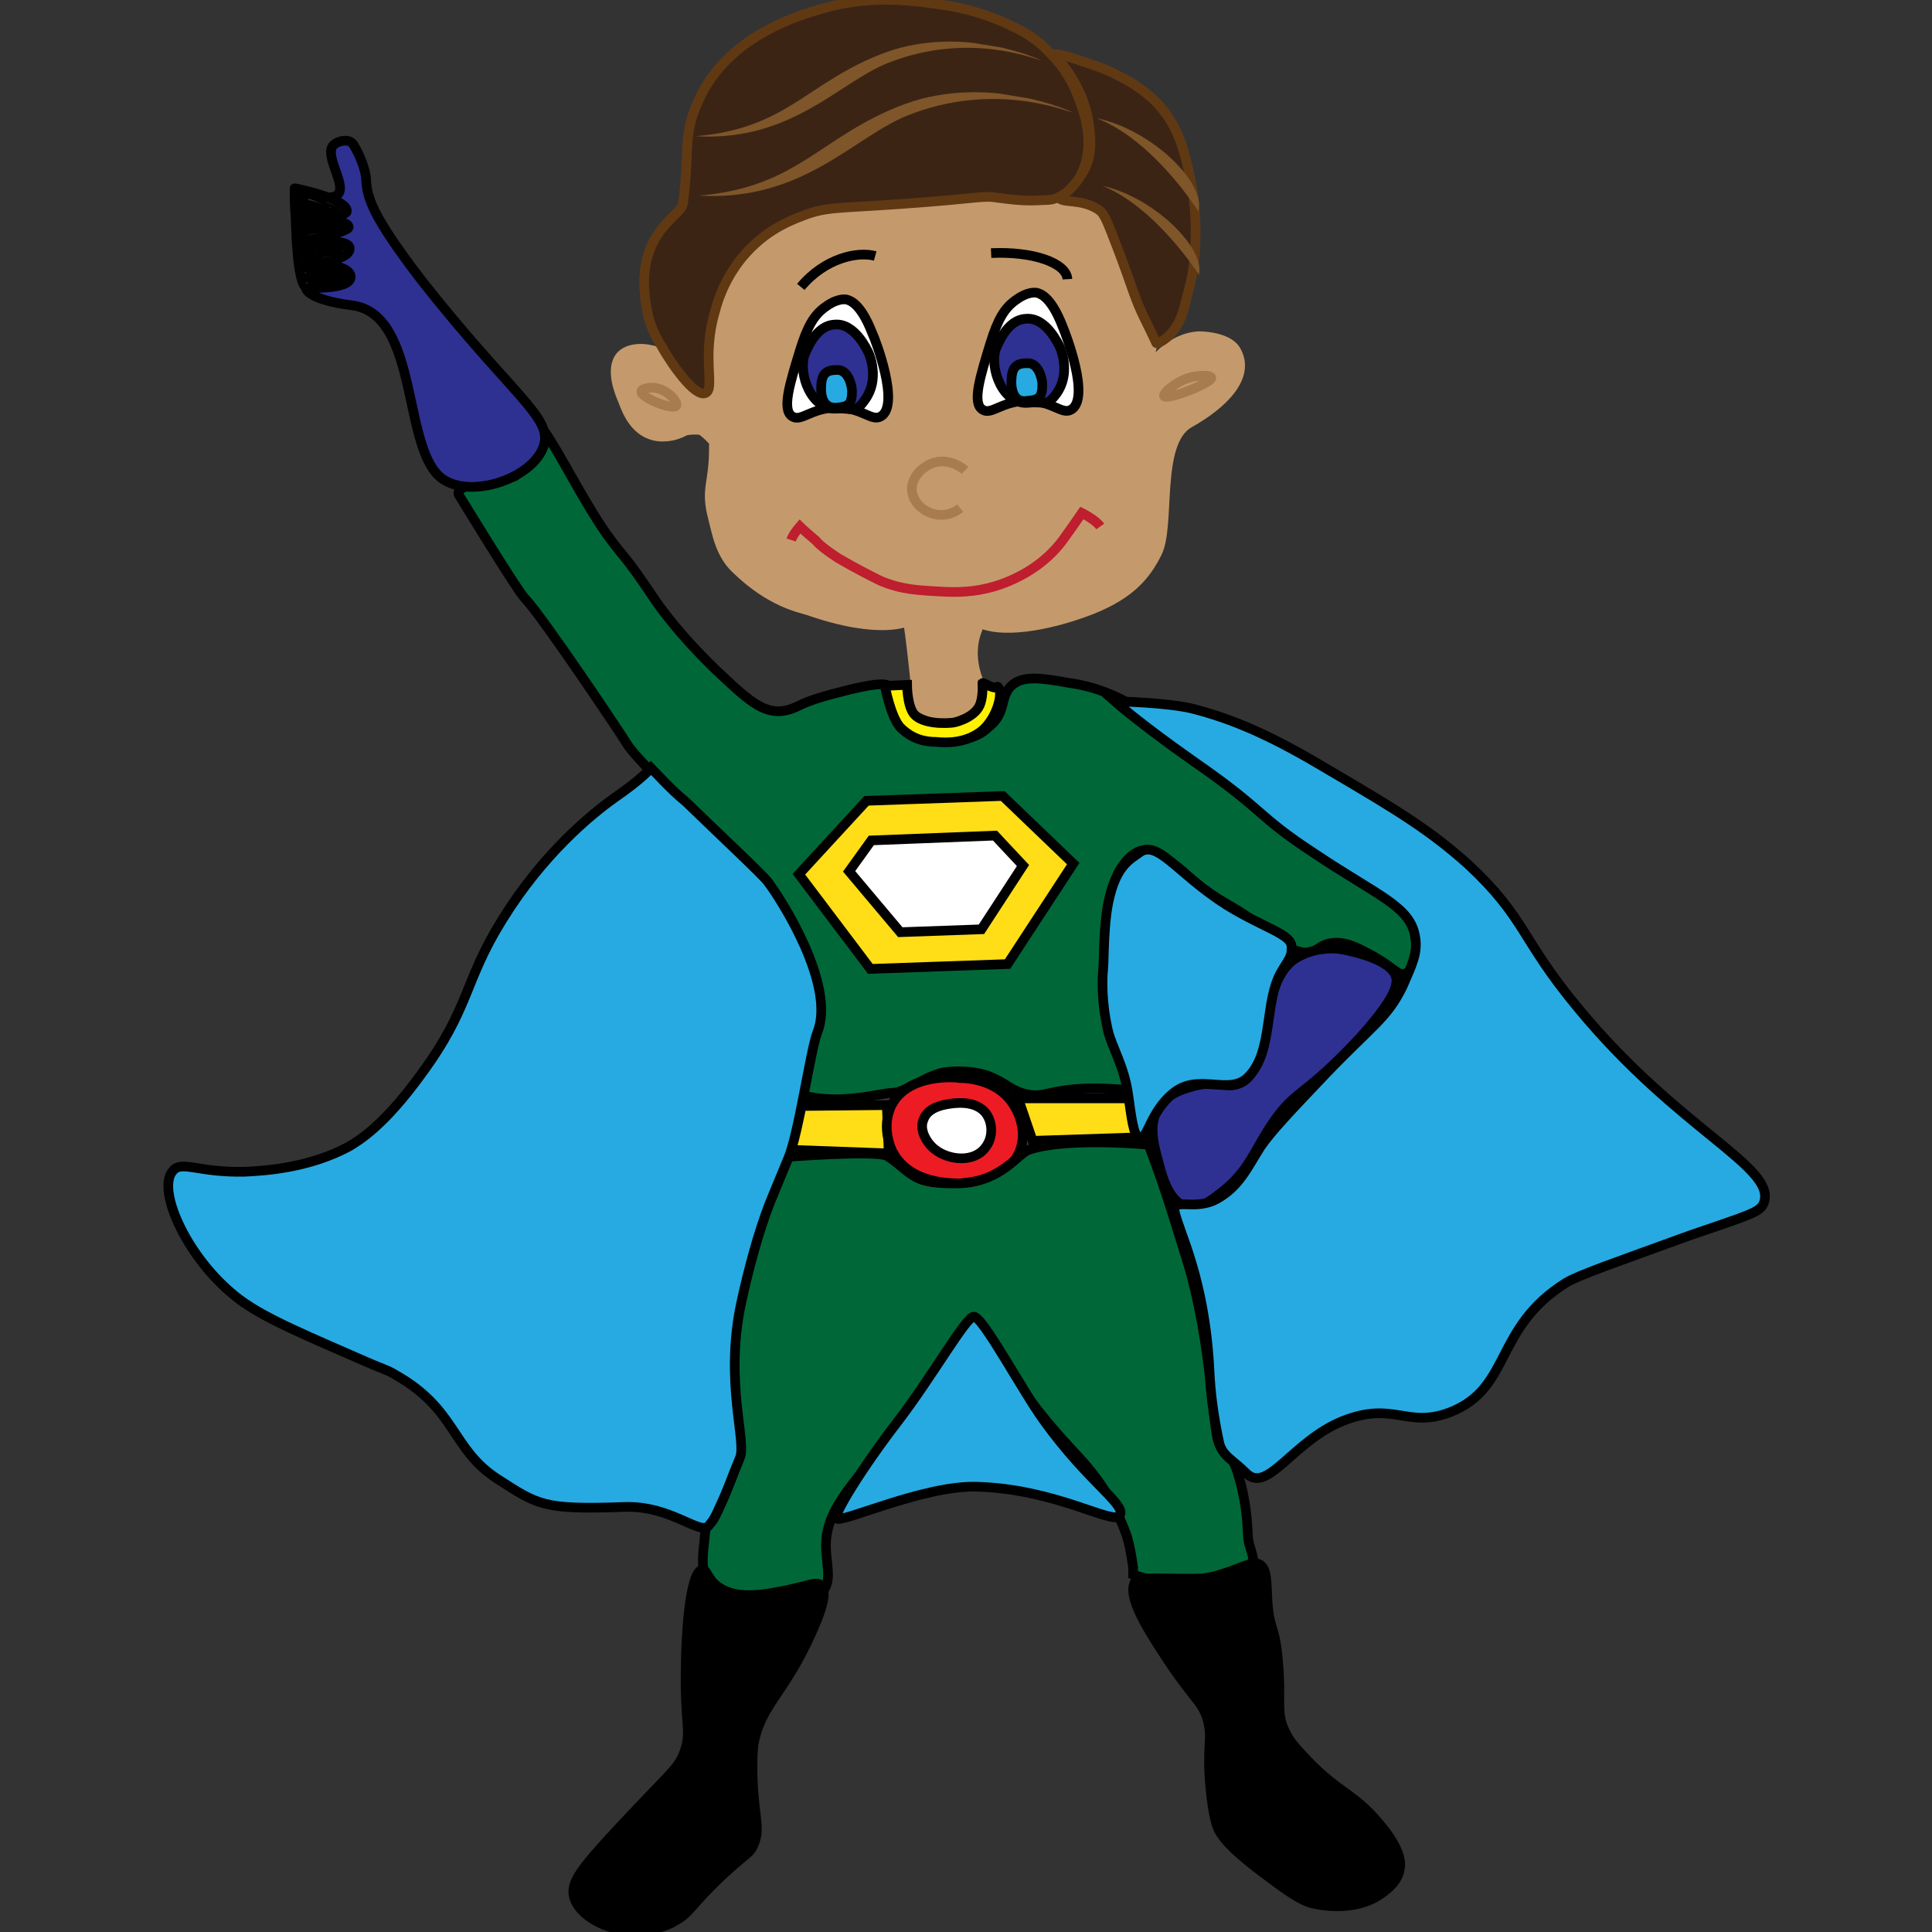 <?xml version="1.0" encoding="utf-8"?>
<!-- Generator: Adobe Illustrator 18.1.0, SVG Export Plug-In . SVG Version: 6.00 Build 0)  -->
<!DOCTYPE svg PUBLIC "-//W3C//DTD SVG 1.1//EN" "http://www.w3.org/Graphics/SVG/1.1/DTD/svg11.dtd">
<svg version="1.1" id="Layer_1" xmlns="http://www.w3.org/2000/svg" xmlns:xlink="http://www.w3.org/1999/xlink" x="0px" y="0px"
	 viewBox="0 0 200 200" enable-background="new 0 0 200 200" xml:space="preserve">
<rect x="0" y="0" width="200" height="200" fill="#333333" stroke="none"/>
<symbol  id="Brown_Hair_1" viewBox="-8.1 -3.4 16.2 6.8">
	<g>
		<path fill="#7E5629" d="M-8.1,2.5c0,0,10.4-0.9,16.2-5.9C3.6,2-5.5,4.9-8.1,2.5z"/>
	</g>
</symbol>
<symbol  id="Brown_Hair_4" viewBox="-11.3 -7.7 22.6 15.3">
	<path fill="#7E5629" d="M-11.3,6.9c0,0,5.6,2.6,10.6-1.9c5-4.6,5.8-10.2,12-12.7C4.7-6.6,2.2,0.8-1,3.9C-6.1,8.8-10.8,6.9-11.3,6.9
		z"/>
</symbol>
<path fill="#006838" stroke="#000000" stroke-miterlimit="10" d="M104.8,70.9c1.2-1,3.1-0.7,5.9-0.2c1.4,0.2,3.2,0.6,5.4,1.7
	c3.4,1.6,5.1,3.6,8.2,5.9c4.4,3.2,7.7,6.9,12,10c0.1,0,3.6,1.8,7.6,4.8c1.1,0.8,2.3,1.8,2.7,3.4c0.5,1.8-0.1,4-1.2,4.3
	c-0.7,0.2-1.1-0.6-3.2-1.8c-1.5-0.8-2.7-1.5-4.1-1.4c-1.5,0.1-1.6,0.9-2.7,1c-2.1,0.2-5-2.9-6.7-4c-1.5-1-3.4-1.8-5.8-4
	c-1.2-1.1-1.8-1.4-2.3-1.8c-1-0.8-2.8-1.8-4.7,1.3c-1.2,2-0.5,6.3-0.5,8.7c0,1.6,0,5.7,1,8.7c0,0,0.1,0.6,0.9,3.1l0.6,1.9
	c-0.3,0.7-2.5,0-5.9,0.2c-3.5,0.2-3.9,0.9-5.6,0.6c-1.9-0.4-2.1-1.2-4.3-2c-1.9-0.6-4.2-0.4-4.8-0.2c-1.9,0.6-2.1,1.1-4.2,1.9
	c-0.6,0.2-0.3,0-2,0.3c-2.8,0.5-4.6,0.6-6.3,0.4c-1.6-0.2-1.8-0.4-1.9-0.5c-0.8-1,0.1-2.6,0.7-5.9c0.2-1.1,0.8-3.5-0.1-6.5
	c-0.3-1.2-0.4-3-2.1-5.8c-1.9-3.3-2.6-4.2-3.6-5.2c-0.7-0.7,0,0-2.9-2.6c-2.8-2.6-2.6-2.2-4.1-3.8c-1.3-1.4-5.1-5.1-5.9-6.4
	c-0.6-1-8.9-13.4-10.6-15.1c-0.9-1-6.5-10.2-6.7-10.5c-1.1-1.4,4.2-1.5,5.7-2.1c0.5-0.2,2.8-5.1,3.1-4.6c1.6,2.3,3.9,7,6.4,10.6
	c2.2,3,1.7,1.9,4.6,6.2c2.5,3.8,6.1,7.3,7.3,8.4c3.3,3.1,5,4.6,7.9,3.2c1.2-0.6,2.5-1,5.3-1.7c3.3-0.8,3.9-0.6,4.3-0.3
	c1.2,0.9,0.3,2.5,1.6,4c1.3,1.6,3.7,1.5,4.5,1.5c0.9,0,2.7,0,4-1.3C104.3,73.8,103.4,72.1,104.8,70.9z"/>
<polygon fill="#FFDE17" stroke="#000000" stroke-miterlimit="10" points="103.8,82.4 111.1,89.4 104.3,99.8 90.1,100.3 82.7,90.5 
	89.7,82.9 "/>
<polygon fill="#FFFFFF" stroke="#000000" stroke-miterlimit="10" points="105.9,89.6 101.6,96.2 93.2,96.5 87.9,90.2 90.2,87 
	103,86.5 "/>
<path fill="#2E3192" stroke="#000000" stroke-miterlimit="10" d="M144.5,101.1c0.4,1.2-1.1,3.4-3.7,6.3c-5.7,6.1-6.5,5.3-8.8,8.5
	c-2.2,3.1-2.6,5.4-5.9,7.8c-1.4,1.1-2.4,1.5-3.3,1.2c-1.8-0.5-2.5-3.1-2.9-4.7c-0.5-1.8-1.1-4,0.2-5.8c1-1.3,2.5-1.7,3.6-2
	c2.5-0.6,3.2,0.3,4.5-0.2c3.8-1.3,1.7-10.9,6.3-13.2c1.9-1,3.9-0.9,5-0.6C140.4,98.6,144,99.4,144.5,101.1z"/>
<path fill="#FFDE17" stroke="#000000" stroke-miterlimit="10" d="M117.6,113.7c0.4,1.4,0.8,2.7,1.3,4l-12,0.4l-1.5-4.4H117.6z"/>
<polygon fill="#FFDE17" stroke="#000000" stroke-miterlimit="10" points="91.8,114.4 92,119.4 81.1,119 82.2,114.5 "/>
<path fill="#ED1C24" stroke="#000000" stroke-miterlimit="10" d="M105,114.5c0.2,0.3,1.5,2.5,0.5,4.8c-1.3,2.9-5.3,3.1-6,3.2
	c-0.9,0-5.2,0.1-7-3.1c-0.1-0.1-1.4-2.6-0.2-5c1.7-3.3,6.6-2.9,7.1-2.8C100.4,111.6,103.5,111.9,105,114.5z"/>
<path fill="#FFFFFF" stroke="#000000" stroke-miterlimit="10" d="M102.1,115.3c0.7,1,0.7,2.5-0.1,3.5c-1.2,1.6-3.8,1.3-5.2,0.2
	c-0.8-0.6-1.7-2-1.2-3.1c0.4-1.2,1.9-1.5,2.5-1.6C98.7,114.2,101,113.8,102.1,115.3z"/>
<path fill="#006838" stroke="#000000" stroke-miterlimit="10" d="M118.9,118.5c0,0,1.2,3.1,2.3,6.6c0.2,0.6,1,3.2,1.5,4.8
	c3,9.4,2.7,19.1,3.7,19.9c1.4,1.2,1.6,2.2,2.1,4c0.5,2.2,0.6,3.4,0.7,5.4c0.1,1,0.6,1.8,0.5,2.4c-0.2,1-1.7,1.4-2.7,1.8
	c-0.6,0.2-3.1,0.6-5,0.6c-2.1-0.1-4.7-1-4.7-1v-0.7c0,0-0.3-2.5-0.8-3.7c-1.4-3.7-3.2-6.1-5.7-8.7c-7.7-8.3-8.3-12.9-10-13.4
	c0,0-2.9,4.7-10.9,15c-2.4,3.1-4.4,5.3-4.4,8.5c0,1.9,0.7,3.7-0.4,4.8c-0.2,0.3-0.7,0.6-3.5,0.9c-5.1,0.5-6.6-0.4-7.1-0.7
	s-1.5-0.9-1.6-1.8c-0.1-0.8-0.2-1.5-0.1-2.6c0.3-2.5,0.1-3.2,1.4-5.6c0.6-1,0.9-2.4,1.4-3.6c1.1-2.6-0.4-9.8,0.9-16.8
	c0.7-3.8-0.1-6.9,1.1-8.1c2.1-2.1,3.4-6.7,3.4-6.7s9.9-0.8,10.9-0.1c2.8,1.9,2.4,2.9,7.5,2.8c4.4-0.2,6-3.2,7.2-3.5
	C110.6,117.7,118.9,118.5,118.9,118.5z"/>
<path stroke="#000000" stroke-miterlimit="10" d="M131.2,165.6c-0.1-1.8,0-3.3-0.9-3.7c-0.5-0.2-0.9,0-2,0.4c-1.3,0.5-2.7,1-4,1.1
	c-2.2,0.1-6.4-0.2-6.7,0.2c-1.2,1.5,1.5,5.5,3.4,8.4c2.8,4.2,3.6,4.2,4.1,6.4c0.4,1.9-0.2,2.3,0.2,6.7c0.3,3.1,0.7,4,0.9,4.4
	c0.4,0.7,1,1.6,3.8,3.8c2.9,2.2,4.4,3.3,5.7,3.7c0.4,0.1,4.6,1.2,7.6-1.2c0.5-0.4,1.4-1.1,1.6-2.3c0.1-0.5,0.3-1.9-2.2-4.8
	c-2.5-3-4.1-3.1-7.3-6.4c-1.2-1.3-1.9-2-2.3-2.9c-1.1-2.1-0.4-3.1-0.8-7.4C132,168.2,131.4,168.9,131.2,165.6z"/>
<path stroke="#000000" stroke-miterlimit="10" d="M83.5,170.1c0.9-1.9,2.4-5.1,1.5-6c-0.5-0.4-1.2,0-3.5,0.5c-2.5,0.5-5.2,1-7.1-0.3
	c-1.2-0.8-1.2-1.9-1.7-1.8c-1.4,0.2-1.7,7.9-1.7,9.5c-0.2,6.7,0.7,7.1-0.2,9.5c-0.7,1.7-1.2,1.8-6.8,7.8c-4,4.3-4.9,5.6-4.6,7
	c0.5,2,3.1,3,3.8,3.2c3.2,1.1,6.2-0.3,6.6-0.6c1.7-0.9,1.5-1.5,5-4.8c2.6-2.4,2.8-2.2,3.2-3.1c0.8-1.8,0-2.9-0.1-7.4
	c0-1.5,0-2.1,0.1-3C78.7,176.7,80.9,175.5,83.5,170.1z"/>
<path fill="#27AAE1" stroke="#000000" stroke-miterlimit="10" d="M67.4,79.5c0,0-0.9,1.1-3.8,3.1c-2.4,1.7-7.4,5.8-11.6,12.6
	c-4,6.4-3.3,9.1-8.4,16c-3.9,5.4-6.5,6.9-7.5,7.5c-4.1,2.2-8.6,2.5-10.8,2.6c-4.8,0.1-6.5-1.2-7.4-0.1c-1.7,1.9,1.3,8.6,6,12.6
	c2.4,2.1,5.8,3.6,12.7,6.6c3.6,1.6,3.3,1.3,4.3,1.9c6.4,3.6,5.8,7.7,10.6,10.8c4.2,2.7,4.7,3.2,13.1,2.9c4.9-0.2,8,3.1,8.8,1.9
	c0.2-0.3,0.4-0.3,1.1-1.9c0.9-1.9,1.3-3.2,2.1-5.1c0.7-1.7-1.6-7.8,0.1-15.9c0.8-3.7,1.8-7.4,3-10.5c1.9-4.6,0.5-1.2,1.9-4.6
	c1.1-2.6,2.3-11.2,3-13c2-4.9-3.8-13.9-5.1-15.6c-0.4-0.6-5-4.9-8.5-8.3C69.5,81.8,67.9,80,67.4,79.5z"/>
<path fill="#27AAE1" stroke="#000000" stroke-miterlimit="10" d="M86.6,157.2c0.5,0.5,8.9-3.4,14.4-3.3c8.3,0.2,14.2,4,14.9,3
	c0.8-1.1-3.2-3.4-7.8-9.8c-2.2-3-6.4-10.9-7.3-10.8c-0.8,0-4.3,6.2-7.9,10.9C89.2,152,86.2,156.9,86.6,157.2z"/>
<path fill="#27AAE1" stroke="#000000" stroke-miterlimit="10" d="M129,152.5c2.2,2.2,4.8-3.3,10-5.4c5.3-2.1,6.6,0.8,11.1-0.9
	c6.4-2.5,4.5-8.7,12-13.4c1.3-0.8,5.1-2.1,12.8-4.9c6.4-2.2,7.3-2.4,7.7-3.4c1.3-3.7-8.8-7.5-19.2-20.1c-6-7.2-5.4-9.3-11.4-14.9
	c-3.9-3.5-7.3-5.6-14.3-9.7c-5.5-3.3-9.5-5.2-14.1-6.4c-2.7-0.7-8.2-0.8-8.2-0.8s2.6,2.3,8,6.1c7.8,5.4,6.5,5.6,12.6,9.6
	c6.7,4.5,10,5.5,10.5,8.7c0.3,1.7-0.4,3-1.3,5.1c-1.6,3.3-3.2,4.1-7.9,9c-3.8,4-5.7,6-6.8,7.6c-1.4,2.2-2.2,4.1-4.5,5.4
	s-4.7-0.2-4.4,1.3c0.4,2.1,3.1,6.8,3.6,16.4c0.1,2.3,0.4,4.7,1,7.5C126.5,150.7,127.6,151.1,129,152.5z"/>
<g>
	<path fill="#27AAE1" stroke="#000000" stroke-miterlimit="10" d="M117.9,88.3c1.9-1.5,3.9,2.1,9.1,5.4c3.9,2.4,6.7,3,6.7,4.3
		c0,0.9,0,0.9-1,2.5c-1.9,3.1-0.8,8.5-3.6,11.1c-2,1.8-5.1-0.6-7.7,1.6c-2.3,1.9-2.6,4.7-3.4,4.6c-0.7-0.1-0.9-2.4-1.2-4.4
		c-0.4-3-1.7-5-2.1-6.7c-0.7-3-0.6-5.5-0.5-6.4s0-5,0.7-7.6C115.7,89.5,117.1,88.9,117.9,88.3z"/>
</g>
<path fill="#C49A6C" stroke="#C49A6C" stroke-miterlimit="10" d="M95,73.1c0,0-0.5-5.5-1-8.8c0,0-2.8,1.5-10.3-1.1
	c-0.9-0.3-3.9-0.8-7.5-4.3c-1.7-1.6-2-3.8-2.4-5.3c-0.8-3.1,0.1-3.4,0.1-7.2c0,0,0.8-0.2-1.2-1.8c-0.3-0.2-1.5-0.1-1.8,0
	c-0.7,0.4-1.9,0.8-3.2,0.5c-2-0.5-2.8-2.5-3.2-3.6c-0.4-0.9-1.4-3.4-0.2-4.7c0.9-0.9,2.6-0.8,3.7-0.4c3.4,1.1,4.1,5.3,5.2,5.1
	c0.9-0.2-0.3-1.9,0.7-6.9c0.3-1.4,0.1-1.8,1.6-4.6c1-2,2.1-4.6,3.9-5.8c1.9-1.2,3.7-2.5,8.9-3.1c5.7-0.6,6.6-0.3,12.9-0.8
	c2.6-0.2,6.5-0.3,12.1,2c2.1,0.9,3.7,9,4.6,10.1c3,3.8,0.1,4.9,0.5,5.9l0,0c0.3,0.1,1.2-1.3,2.4-2.2c0.4-0.3,1.6-1.2,3.3-1.3
	c1.1,0,3.1,0.3,3.8,1.4c1.7,2.8-1.4,5.7-4.8,7.6c-3.5,2-1.9,10.5-3.3,13.4c-1.2,2.4-2.8,4.3-6.8,5.9c-4.9,1.9-9.5,2.4-11.5,1.4l0,0
	c-1.7,3.1-0.1,6.2-0.1,6.2c0,0.4,0.1,1,0.1,1.7c-0.4,0.4-1.2,0.9-2.3,1.2C98.8,74,98.4,74,98,74C96.3,74,95,73.1,95,73.1z"/>
<path fill="none" stroke="#A97C50" stroke-miterlimit="10" d="M70,42c0.2-0.3-0.5-1.2-1.4-1.6c-1-0.5-2.2-0.2-2.2,0.1
	C66.2,41.1,69.6,42.5,70,42z"/>
<path fill="none" stroke="#A97C50" stroke-miterlimit="10" d="M120.5,41c-0.1-0.3,1-1.3,2.3-1.8c1.1-0.4,2.5-0.4,2.6-0.1
	C125.5,39.6,120.8,41.5,120.5,41z"/>
<g>
	<path fill="#FFFFFF" stroke="#000000" stroke-miterlimit="10" d="M91.2,43.1c-1,0.6-2-1-4.8-0.9c-2.5,0.1-3.5,1.5-4.4,0.9
		c-1.1-0.7-0.2-3.5,0.8-6.8c0.8-2.6,1.5-3.7,2.6-4.5c0.4-0.3,1.3-0.9,2.2-0.8c0.4,0.1,1.5,0.4,2.7,3.5
		C90.6,35.1,93.2,41.9,91.2,43.1z"/>
	<path fill="#2E3192" stroke="#000000" stroke-miterlimit="10" d="M89.6,41.3c1.4-2,0.5-4.4,0.3-4.8c-0.1-0.2-1.4-3.1-3.5-2.9
		c-2,0.1-2.9,2.7-3.1,3.1c-0.7,2,0.7,5.8,3.3,5.6C88.4,42.2,88.5,42.9,89.6,41.3z"/>
	<path fill="#27AAE1" stroke="#000000" stroke-miterlimit="10" d="M86.6,42.2c1.2-0.1,1.6-0.3,1.6-1.7c0-0.6-0.4-2.3-1.6-2.2
		c-1.2,0-1.6,0.5-1.6,2C85,41.3,85.4,42.3,86.6,42.2z"/>
</g>
<g>
	<path fill="#FFFFFF" stroke="#000000" stroke-miterlimit="10" d="M110.9,42.4c-1,0.6-2-1-4.8-0.9c-2.5,0.1-3.5,1.5-4.4,0.9
		c-1.1-0.7-0.2-3.5,0.8-6.8c0.8-2.6,1.5-3.7,2.6-4.5c0.4-0.3,1.3-0.9,2.2-0.8c0.4,0.1,1.5,0.4,2.7,3.5
		C110.3,34.5,112.9,41.2,110.9,42.4z"/>
	<path fill="#2E3192" stroke="#000000" stroke-miterlimit="10" d="M109.4,40.7c1.4-2,0.5-4.4,0.3-4.8c-0.1-0.2-1.4-3.1-3.5-2.9
		c-2,0.1-2.9,2.7-3.1,3.1c-0.7,2,0.7,5.8,3.3,5.6C108.2,41.5,108.3,42.2,109.4,40.7z"/>
	<path fill="#27AAE1" stroke="#000000" stroke-miterlimit="10" d="M106.3,41.5c1.2-0.1,1.6-0.3,1.6-1.7c0-0.6-0.4-2.3-1.6-2.2
		c-1.2,0-1.6,0.5-1.6,2C104.7,40.6,105.1,41.7,106.3,41.5z"/>
</g>
<path fill="none" stroke="#000000" stroke-miterlimit="10" d="M90.6,26.5c-1.8-0.5-5.2,0.2-7.7,3.2"/>
<path fill="none" stroke="#000000" stroke-miterlimit="10" d="M110.5,28.9c-0.1-1.7-3.6-2.9-7.9-2.7"/>
<line fill="none" stroke="#000000" stroke-miterlimit="10" x1="88.8" y1="31.4" x2="88.8" y2="31.4"/>
<g>
	<path fill="none" stroke="#A97C50" stroke-miterlimit="10" d="M99.9,48.7c-0.2-0.2-1.3-1.1-2.8-0.9c-1.3,0.2-2.7,1.4-2.7,2.8
		c0,1.1,0.8,2,1.7,2.4c1,0.5,2.3,0.4,3.3-0.4"/>
</g>
<path fill="none" stroke="#BE1E2D" stroke-miterlimit="10" d="M113.9,54.5c-0.5-0.7-1.9-1.4-1.9-1.4s-1.1,1.6-1.9,2.7
	c-2.6,3.6-6.6,4.8-7.9,5.1c-2.1,0.5-3.9,0.4-5.5,0.3c-1.3-0.1-3.3-0.1-5.6-1.1c-1.2-0.6-2.4-1.2-4.3-2.3c-2-1.3-2.3-1.8-2.3-1.8
	c-1.4-1.2-1.7-1.5-1.7-1.5s-0.7,0.8-0.9,1.4"/>
<path fill="#3C2415" stroke="#603913" stroke-miterlimit="10" d="M122.6,31.8c0.4-1.7,0.9-2.9,1.1-5.6c0.1-2,0.2-4.5-0.5-7.8
	c-0.6-2.8-1.2-5.3-3.3-7.6c-1.6-1.7-3.4-2.6-4.2-3c-1.1-0.6-2-0.9-3.8-1.5c-1.7-0.6-2.8-0.8-2.7-0.6c0.4,0.6,3.2,3.3,3.6,7.8
	c0.1,0.9,0.3,2.8-0.8,4.5c-1,1.5-2.5,1.9-2.4,2.4c0.2,0.7,2.3,0.1,4.1,1.3c0.6,0.4,0.8,0.9,2.1,4.3c1.5,4,1.5,4.4,2.4,6.4
	c0.5,1,1.5,3.1,1.5,3.1l0,0C119.6,35.7,121.8,35,122.6,31.8z"/>
<path fill="#3C2415" stroke="#603913" stroke-miterlimit="10" d="M103.9,2.3c-1.4-0.6-3.7-1.5-7.1-1.9C94,0,89.9-0.5,85.1,0.9
	C83,1.5,75.9,3.5,72.7,9.6c-2.2,4.3-1.2,5.4-2,11.5c-0.2,1.4-5.7,3.2-3.5,12c0.3,1,0.8,2,1.2,2.6c1.1,2,3.5,5.4,4.6,5
	s-0.4-3.6,1-8.4c0.3-1.2,1.2-4.1,3.7-6.6c2.1-2.1,4.2-2.9,5.5-3.4c2.4-0.9,3.3-0.7,10.3-1.2c8.4-0.6,8.1-0.9,10-0.6
	c2.3,0.3,2.9,0.3,5,0.2c1.8-0.1,3.1-2,3.4-2.6c1.6-3.2,0.3-6.6-0.3-8.1c-0.4-1.1-1.3-3-3.1-4.7C107,3.7,105.4,3,103.9,2.3z"/>
<path fill="#FFF200" stroke="#000000" stroke-miterlimit="10" d="M103.3,71.1c-0.1-0.1,0,0.3-0.9-0.1c-0.8-0.4-0.7-0.3-0.7-0.3
	s0.1,1.2-0.2,2.1c-0.4,1.3-2.2,1.9-2.8,2c-0.7,0.1-3.2,0.2-4.1-0.9c-0.7-0.9-0.7-3-0.7-3L91.6,71c0,0,0.6,3.2,1.6,4.3
	c1.3,1.3,2.7,1.5,3.7,1.5c1,0.1,3.1,0.2,4.8-1.2C103.2,74.3,103.9,71.7,103.3,71.1z"/>
<use xlink:href="#Brown_Hair_4"  width="22.6" height="15.3" x="-11.3" y="-7.7" transform="matrix(-1.609 -0.261 0.161 -0.994 91.766 15.546)" overflow="visible"/>
<use xlink:href="#Brown_Hair_4"  width="22.6" height="15.3" x="-11.3" y="-7.7" transform="matrix(-1.487 -0.241 0.148 -0.912 89.932 9.803)" overflow="visible" enable-background="new    "/>
<use xlink:href="#Brown_Hair_1"  width="16.2" height="6.8" x="-8.1" y="-3.4" transform="matrix(-0.371 -0.735 0.763 -0.386 119.128 16.877)" overflow="visible"/>
<use xlink:href="#Brown_Hair_1"  width="16.2" height="6.8" x="-8.1" y="-3.4" transform="matrix(-0.364 -0.7 0.693 -0.361 119.427 23.675)" overflow="visible" enable-background="new    "/>
<g>
	<path fill="#2E3192" stroke="#000000" stroke-miterlimit="10" d="M46,49.7c-4.5-2.7-2.4-17.2-9.6-18.1c-4-0.5-4.7-1.5-4.7-1.7
		s4.7,0.2,4.6-1.3c-0.1-1.4-5-1.5-5-1.3s5-0.2,4.9-1.6c0-1.2-5.4-0.6-5.4-0.6s5.3-1,5.3-1.6c-0.1-1-5.5-0.9-5.5-1s5.2,0.1,5.3-0.6
		c0.2-1.3-5.6-2.5-5.4-2.4c0.1,0,3.7,1.6,4.5,0.6c0.8-0.9-1-3.3-0.7-4.7c0.2-0.8,1.9-1.2,2.3-0.4c0.7,1.1,1.3,2.8,1.3,3.6
		c0.1,1.8,0.5,3.6,5.8,10.5c9.3,11.8,13.5,14.1,12.6,17C55.3,49.4,49.1,51.6,46,49.7z"/>
	<path fill="none" stroke="#000000" stroke-miterlimit="10" d="M30.5,19.4c0,1.1,0,2.1,0.1,3c0,1,0.1,1.9,0.1,2.6
		c0.1,0.8,0.1,1.6,0.2,2.2c0.2,1.6,0.5,2.5,0.8,2.5"/>
	<g>
		<g>
			<path d="M30.8,20.4c0,0.4-0.1,1.2,0.1,1.5s0.5,0.2,0.8,0.1c0.5,0,1,0.3,1.6,0.2c0.6,0,1.2-0.1,1.7-0.3c0.3-0.1,0.3-0.4,0-0.5
				c-0.7-0.2-1.3-0.5-1.9-0.8c-0.5-0.2-1.1-0.5-1.6-0.5c-0.1,0-0.2,0.1-0.3,0.2c-0.1,0.4-0.2,1,0.3,1.1c0.2,0.1,0.4,0,0.7,0.1
				c0.2,0.1,0.4,0.2,0.6,0.2c0.4,0.1,0.7,0.2,1.1,0.2c0.3,0,0.4-0.4,0.1-0.5c-0.7-0.3-1.4-0.6-2.2-0.7c-0.3-0.1-0.5,0.5-0.1,0.5
				c0.8,0.1,1.5,0.4,2.2,0.7c0-0.2,0-0.4,0.1-0.5c-0.6,0.1-1-0.2-1.5-0.4c-0.1,0-0.4-0.1-0.5-0.1c-0.2-0.1-0.3,0-0.1,0.1
				c0-0.2,0-0.4,0.1-0.6c-0.1,0.1-0.2,0.1-0.3,0.2c0.5-0.1,1.3,0.4,1.8,0.6s1,0.4,1.6,0.6c0-0.2,0-0.4,0-0.5
				c-0.9,0.3-1.7,0.4-2.6,0.1c-0.2-0.1-0.4-0.1-0.7-0.1s-0.1,0.1-0.1-0.1c0-0.3,0-0.6,0-0.9C31.4,20,30.8,20,30.8,20.4L30.8,20.4z"
				/>
		</g>
	</g>
	<g>
		<g>
			<path d="M30.9,23.2c0,0.5,0.1,1,0.1,1.4c0,0.3,0.4,0.4,0.5,0.1c0.2-0.5,1.3-0.5,1.7-0.6c0.6-0.1,1.1-0.3,1.6-0.4
				c0.2-0.1,0.3-0.3,0.1-0.5c-0.5-0.6-1.3-0.5-1.9-0.4c-0.4,0-1.7-0.3-1.9,0.3c-0.1,0.4,0.1,0.8,0.5,0.8s0.9-0.1,1.3-0.1
				c0.5,0,0.9,0,1.4-0.1c0.3-0.1,0.2-0.6-0.1-0.5c-0.5,0.1-1,0.1-1.6,0.1c-0.2,0-0.3,0-0.5,0c-0.1,0-0.6,0-0.4,0.1
				c0.8,0.2,2.2-0.5,2.9,0.3c0-0.2,0.1-0.3,0.1-0.5c-0.8,0.2-1.6,0.5-2.5,0.6c-0.5,0.1-1,0.2-1.2,0.7c0.2,0,0.3,0.1,0.5,0.1
				c0-0.5-0.1-1-0.1-1.4C31.4,22.8,30.9,22.8,30.9,23.2L30.9,23.2z"/>
		</g>
	</g>
	<g>
		<g>
			<path d="M32.5,23.6c0.2,0,0.7-0.1,0.9,0c0.1,0.1,0.2,0.2,0.4,0.2c0.2,0.1,0.5,0,0.7,0c0.3,0,0.6,0,0.9-0.1c0.1,0,0.2-0.1,0.2-0.3
				l0,0c0-0.1-0.1-0.2-0.1-0.2l0,0c-0.3-0.2-0.6,0.3-0.3,0.5l0,0c0-0.1-0.1-0.2-0.1-0.2l0,0c0.1-0.1,0.1-0.2,0.2-0.3
				c-0.2,0.1-0.6,0.1-0.8,0c-0.2,0-0.3,0-0.5-0.1c-0.1,0-0.1-0.1-0.2-0.1c-0.4-0.1-0.8,0-1.2,0C32.2,23.1,32.2,23.6,32.5,23.6
				L32.5,23.6z"/>
		</g>
	</g>
	<g>
		<g>
			<path d="M31.3,24.3c0.1,0,0.3,0,0.4,0c0.4,0,0.4-0.6,0-0.6c-0.1,0-0.3,0-0.4,0C31,23.7,31,24.3,31.3,24.3L31.3,24.3z"/>
		</g>
	</g>
	<g>
		<g>
			<path d="M31.2,25.9c1.5,0,3,0,4.5,0c0-0.2,0-0.4-0.1-0.5c-0.9,0.3-1.9,0.5-2.8,0.8c-0.2,0.1-0.5,0.1-0.7,0.2
				c-0.1,0-0.2,0.1-0.3,0.1c-0.1,0.1-0.1,0.1-0.1-0.1c-0.5-0.3,0.7-0.2,0.9-0.2c0.5,0,0.9,0,1.4-0.1c0.1,0,0.7-0.1,0.7-0.1
				c0-0.1-0.6-0.1-0.6-0.1c-0.3,0-0.6,0.1-0.8,0.2c-0.1,0.1-0.3,0.2-0.5,0.2c-0.2,0.1-0.3,0.1-0.5-0.1c-0.3,0-0.4-0.1-0.2-0.2
				c0,0.2,0,0.3,0.1,0.5c0.1,0,0.1-0.1,0.2-0.1c0.4,0,0.4-0.6,0-0.6c-0.2,0-0.3,0-0.5,0.2c-0.2,0.1-0.2,0.5,0.1,0.5
				c0.5,0.1,0.8-0.5,0.4-0.8c-0.4-0.3-0.8,0-0.9,0.4c-0.1,0.9,0.8,1,1.4,0.8c0.3-0.1,0.5-0.3,0.8-0.3c0.3-0.1,0.6-0.1,1-0.1
				c0.3,0,0.6-0.1,0.7-0.4c0.4-0.7-0.6-0.7-1-0.6c-0.8,0.1-1.6,0.1-2.4,0.1C31.7,25.6,31.4,25.5,31.2,25.9c-0.2,0.2,0.1,1,0.5,1.1
				c0.5,0.1,1.5-0.4,1.9-0.5c0.8-0.2,1.5-0.4,2.3-0.7c0.3-0.1,0.2-0.5-0.1-0.5c-1.5,0-3,0-4.5,0C30.8,25.4,30.8,25.9,31.2,25.9
				L31.2,25.9z"/>
		</g>
	</g>
	<g>
		<g>
			<path d="M31.4,28.2c0.9,0,1.7-0.1,2.6,0c0.4,0,0.9,0.1,1.3,0.2c0.2,0.1,0.2,0,0-0.1c-0.2,0.1-0.5,0.2-0.7,0.3
				c-0.4,0.1-0.7,0.2-1.1,0.3c-0.1,0-1.8,0.3-1.5-0.3c0.1-0.2,1.3-0.2,1.5-0.3c0.2,0,1.6,0,0.6,0.2c-0.3,0.1-0.6,0.1-0.9,0.2
				c-0.4,0.1-1.2,0.2-0.3,0c0.3-0.1,0.6-0.1,1-0.2c0.3,0.1,0.5,0,0.6-0.1c0,0,0,0-0.1,0c-0.4,0-0.8,0.1-1.2,0.2
				c-0.2,0.1-0.4,0.1-0.6,0.2c0,0.2,0.2,0.3,0.4,0.1c0.3,0,0.7-0.2,1.1-0.2c0.4,0,0.2-0.6-0.1-0.5c-0.5,0.1-2.4,0.3-1.7,1.2
				c0.1,0.1,0.2,0.1,0.3,0.1c0.8-0.3,1.5-0.3,2.3-0.5c0.2-0.1,0.4-0.1,0.5-0.4c0.1-0.8-1.1-0.6-1.5-0.6c-0.5,0.1-2.2,0-2,0.9
				s2,0.3,2.4,0.2c0.4-0.1,1.4-0.5,0.9-1.1c-0.3-0.3-0.8-0.3-1.2-0.3c-0.6,0.1-1.2,0.2-1.8,0.2c-0.7,0-0.8,1-0.3,1.5s2.1,0,2.7-0.1
				c0.3-0.1,2.1-0.6,1.4-1.2c-0.3-0.3-1.2-0.3-1.7-0.3c-0.9-0.1-1.8-0.1-2.7-0.1C31.1,27.7,31.1,28.2,31.4,28.2L31.4,28.2z"/>
		</g>
	</g>
</g>
</svg>
